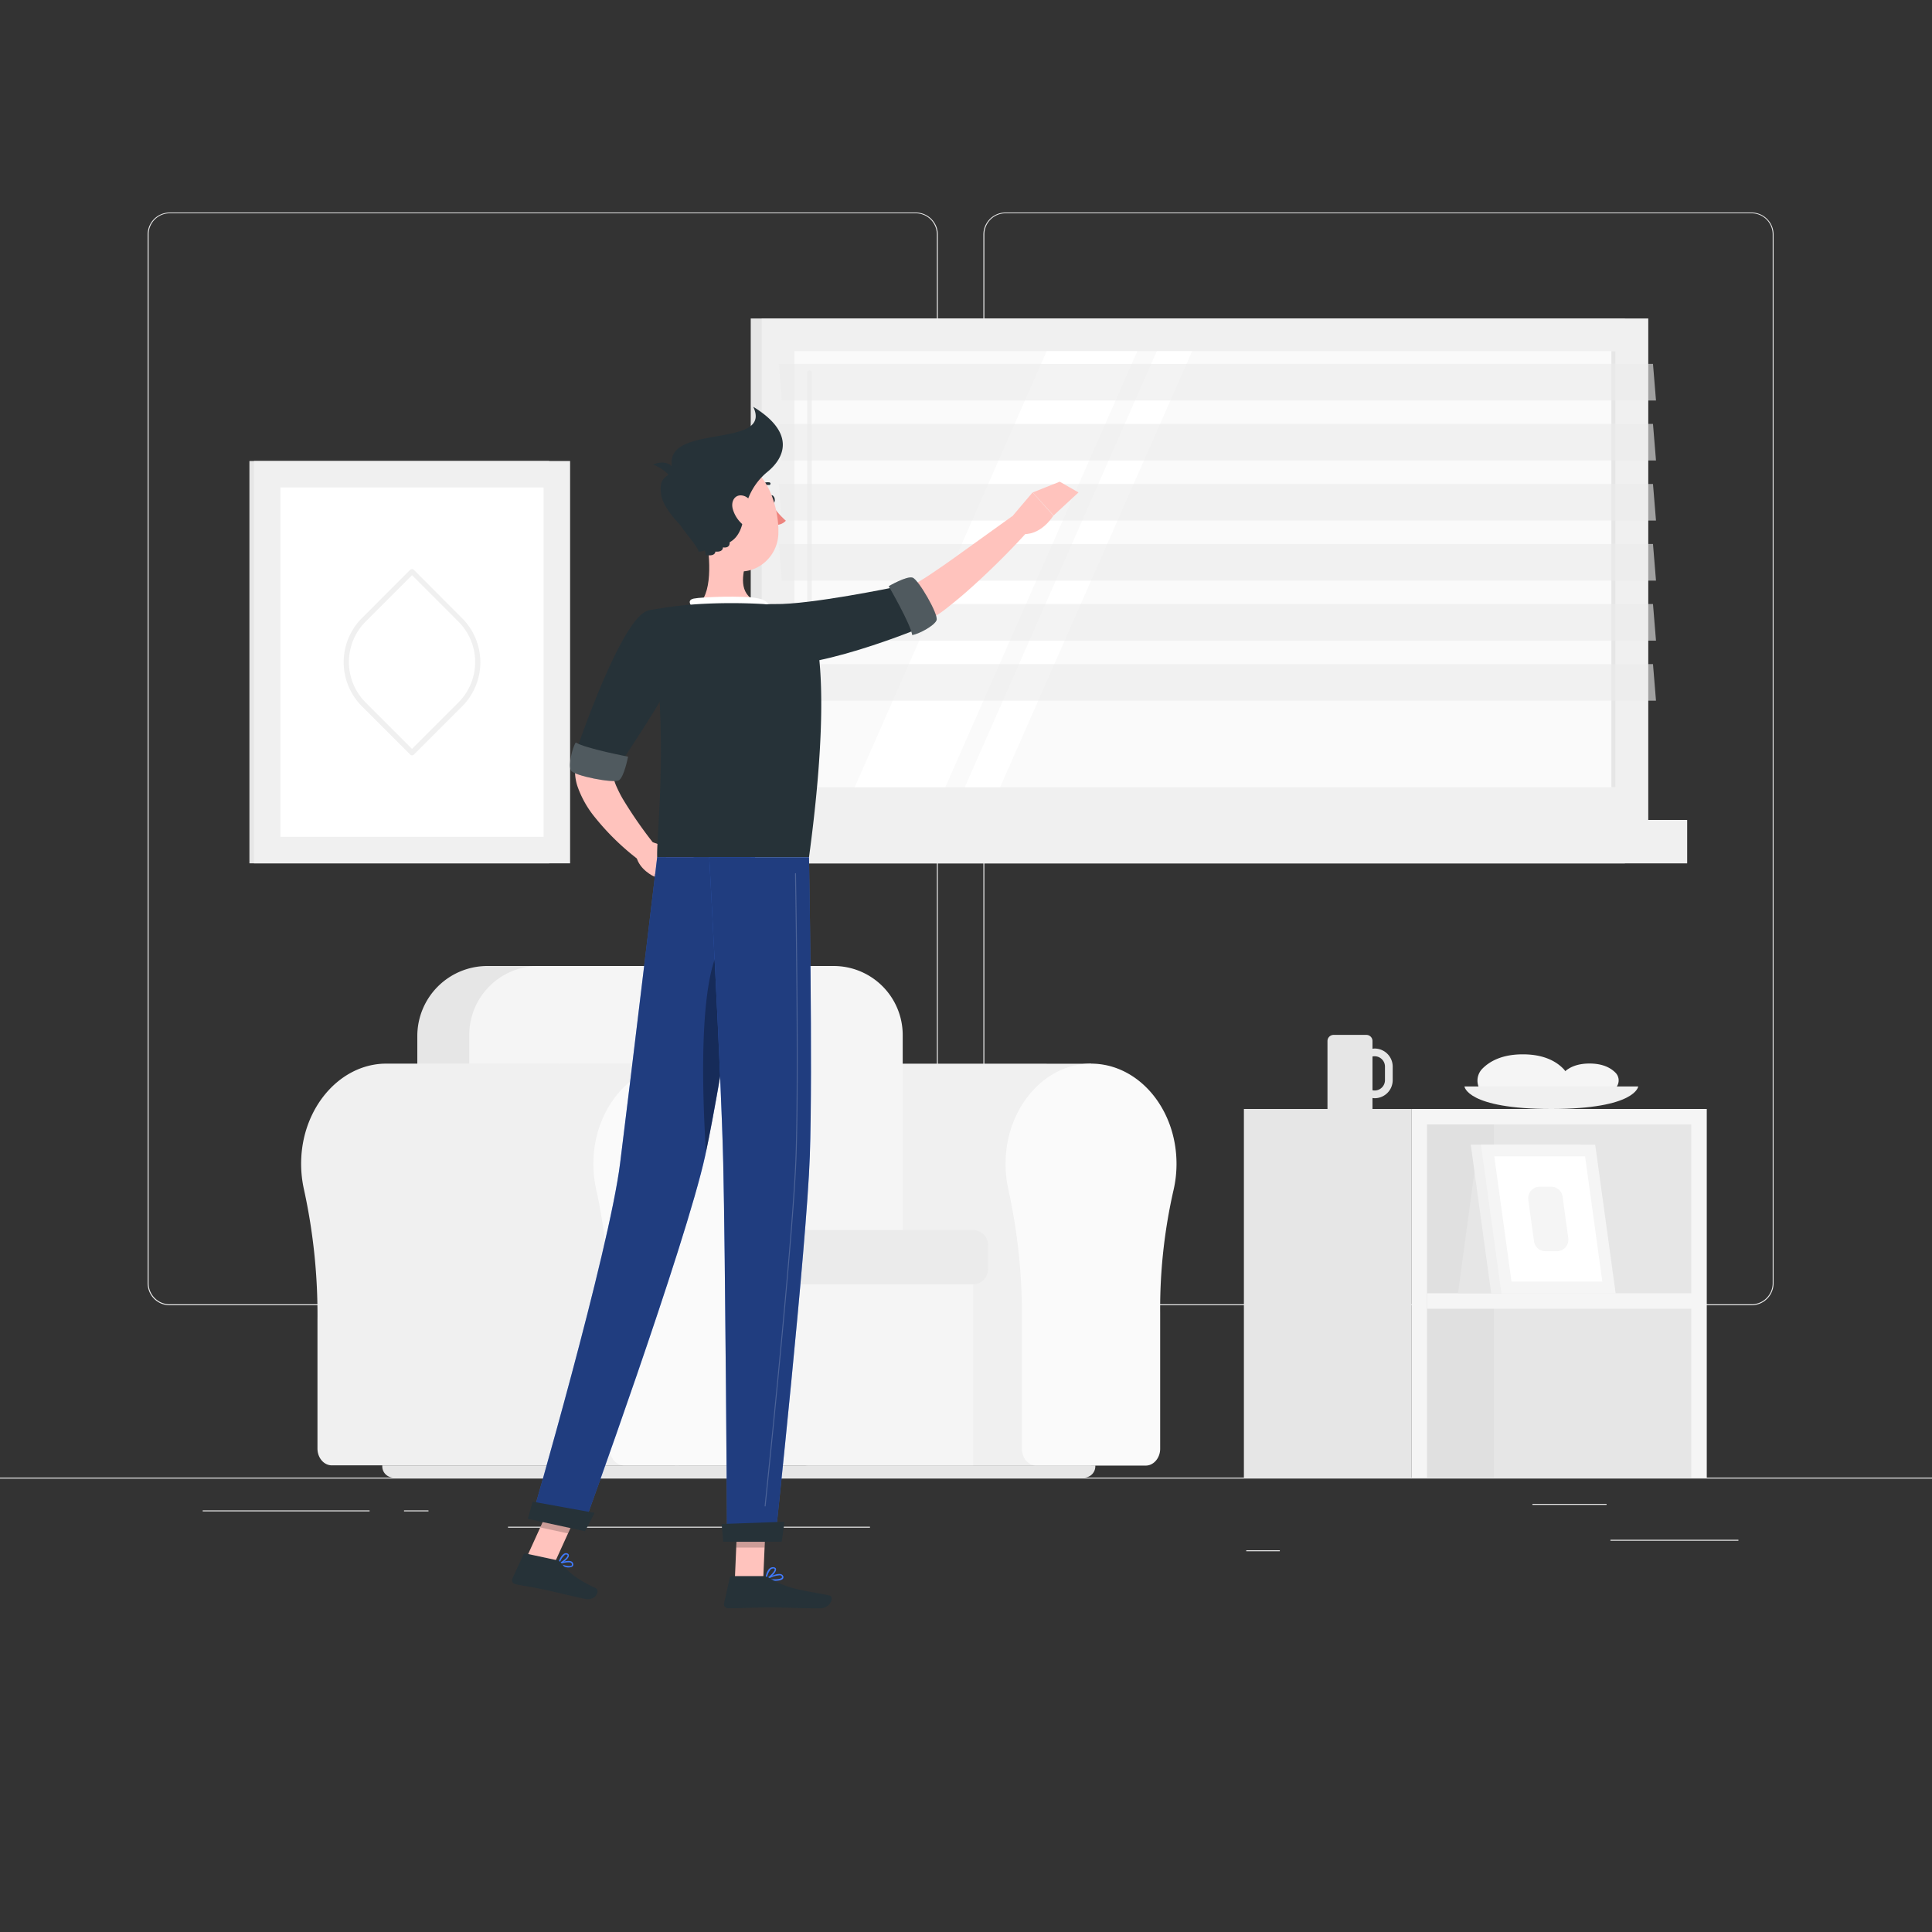 <svg xmlns="http://www.w3.org/2000/svg" viewBox="0 0 500 500"><rect x="0" y="0" width="500" height="500" fill="#333333" stroke="none"/><g id="freepik--background-complete--inject-42"><rect y="382.4" width="500" height="0.25" style="fill:#ebebeb"></rect><rect x="416.78" y="398.49" width="33.12" height="0.25" style="fill:#ebebeb"></rect><rect x="322.53" y="401.21" width="8.69" height="0.25" style="fill:#ebebeb"></rect><rect x="396.59" y="389.21" width="19.19" height="0.25" style="fill:#ebebeb"></rect><rect x="52.46" y="390.89" width="43.19" height="0.25" style="fill:#ebebeb"></rect><rect x="104.56" y="390.89" width="6.33" height="0.25" style="fill:#ebebeb"></rect><rect x="131.47" y="395.11" width="93.68" height="0.25" style="fill:#ebebeb"></rect><path d="M237,337.8H43.91a5.71,5.71,0,0,1-5.7-5.71V60.66A5.71,5.71,0,0,1,43.91,55H237a5.71,5.71,0,0,1,5.71,5.71V332.09A5.71,5.71,0,0,1,237,337.8ZM43.91,55.2a5.46,5.46,0,0,0-5.45,5.46V332.09a5.46,5.46,0,0,0,5.45,5.46H237a5.47,5.47,0,0,0,5.46-5.46V60.66A5.47,5.47,0,0,0,237,55.2Z" style="fill:#ebebeb"></path><path d="M453.31,337.8H260.21a5.72,5.72,0,0,1-5.71-5.71V60.66A5.72,5.72,0,0,1,260.21,55h193.1A5.71,5.71,0,0,1,459,60.66V332.09A5.71,5.71,0,0,1,453.31,337.8ZM260.21,55.2a5.47,5.47,0,0,0-5.46,5.46V332.09a5.47,5.47,0,0,0,5.46,5.46h193.1a5.47,5.47,0,0,0,5.46-5.46V60.66a5.47,5.47,0,0,0-5.46-5.46Z" style="fill:#ebebeb"></path><rect x="194.29" y="82.42" width="226.23" height="129.78" style="fill:#e6e6e6"></rect><rect x="197.12" y="82.42" width="229.45" height="129.78" style="fill:#f0f0f0"></rect><rect x="194.29" y="212.2" width="226.23" height="11.24" style="fill:#e6e6e6"></rect><rect x="207.19" y="212.2" width="229.45" height="11.24" style="fill:#f0f0f0"></rect><rect x="255.42" y="41.05" width="112.85" height="212.52" transform="translate(459.15 -164.54) rotate(90)" style="fill:#fafafa"></rect><polygon points="221.2 203.73 270.88 90.88 294.34 90.88 244.65 203.73 221.2 203.73" style="fill:#fff"></polygon><path d="M209.5,195.31a.61.61,0,0,1-.6-.61V96.39a.61.61,0,0,1,1.21,0V194.7A.61.61,0,0,1,209.5,195.31Z" style="fill:#f0f0f0"></path><polygon points="249.69 203.73 299.38 90.88 308.52 90.88 258.83 203.73 249.69 203.73" style="fill:#fff"></polygon><rect x="361.14" y="146.77" width="112.85" height="1.07" transform="translate(564.87 -270.26) rotate(90)" style="fill:#e6e6e6"></rect><polygon points="428.57 103.65 202.34 103.65 201.56 94.17 427.79 94.17 428.57 103.65" style="fill:#ebebeb;opacity:0.6"></polygon><polygon points="428.57 119.18 202.34 119.18 201.56 109.71 427.79 109.71 428.57 119.18" style="fill:#ebebeb;opacity:0.6"></polygon><polygon points="428.57 134.72 202.34 134.72 201.56 125.25 427.79 125.25 428.57 134.72" style="fill:#ebebeb;opacity:0.6"></polygon><polygon points="428.57 150.26 202.34 150.26 201.56 140.78 427.79 140.78 428.57 150.26" style="fill:#ebebeb;opacity:0.6"></polygon><polygon points="428.57 165.8 202.34 165.8 201.56 156.32 427.79 156.32 428.57 165.8" style="fill:#ebebeb;opacity:0.6"></polygon><polygon points="428.57 181.33 202.34 181.33 201.56 171.86 427.79 171.86 428.57 181.33" style="fill:#ebebeb;opacity:0.6"></polygon><rect x="64.55" y="119.31" width="77.58" height="104.12" style="fill:#e6e6e6"></rect><rect x="65.72" y="119.31" width="81.82" height="104.12" style="fill:#f0f0f0"></rect><rect x="61.42" y="137.32" width="90.41" height="68.11" transform="translate(278 64.74) rotate(90)" style="fill:#fff"></rect><path d="M106.16,195.28l-12.5-12.5a16.15,16.15,0,0,1,0-22.81l12.5-12.51a.67.67,0,0,1,.93,0L119.6,160a16.15,16.15,0,0,1,0,22.81l-12.51,12.5A.65.65,0,0,1,106.16,195.28Zm.47-46.42-12,12a14.84,14.84,0,0,0,0,20.95l12,12,12-12a14.82,14.82,0,0,0,0-20.95Z" style="fill:#f0f0f0"></path><path d="M223.34,275.27h0c-.51,0-1,0-1.55.05-11,.88-19.82,11.32-20.52,24.18A30.44,30.44,0,0,0,202,308a151.32,151.32,0,0,1,3.47,33.77v33.17c0,2.4,1.66,4.35,3.71,4.35h73.2v-104Z" style="fill:#f0f0f0"></path><path d="M304.48,301.2c0-14.92-10.75-26.9-23.67-25.87-11,.88-19.83,11.32-20.52,24.18A30.07,30.07,0,0,0,261,308a151.32,151.32,0,0,1,3.47,33.77v33.17c0,2.4,1.66,4.35,3.71,4.35h28.36c2,0,3.71-1.95,3.71-4.35V339.78a137.91,137.91,0,0,1,3.43-31.65A30.23,30.23,0,0,0,304.48,301.2Z" style="fill:#fafafa"></path><rect x="174.63" y="320.45" width="77.25" height="58.79" style="fill:#f5f5f5"></rect><path d="M126.13,250H211a18.13,18.13,0,0,1,18.13,18.13v62.26a0,0,0,0,1,0,0H108a0,0,0,0,1,0,0V268.13A18.13,18.13,0,0,1,126.13,250Z" style="fill:#e6e6e6"></path><path d="M139.32,250h76.43a17.87,17.87,0,0,1,17.87,17.87v62.52a0,0,0,0,1,0,0H121.44a0,0,0,0,1,0,0V267.87A17.87,17.87,0,0,1,139.32,250Z" style="fill:#f5f5f5"></path><path d="M179.61,318.33h72.2a3.89,3.89,0,0,1,3.89,3.89v6.26a3.89,3.89,0,0,1-3.89,3.89h-72.2a1.16,1.16,0,0,1-1.16-1.16V319.49a1.16,1.16,0,0,1,1.16-1.16Z" style="fill:#ebebeb"></path><path d="M98.94,379.24H283.47a0,0,0,0,1,0,0v.24a2.92,2.92,0,0,1-2.92,2.92H101.85a2.92,2.92,0,0,1-2.92-2.92v-.24a0,0,0,0,1,0,0Z" style="fill:#e6e6e6"></path><path d="M100.05,275.27h0c-.51,0-1,0-1.55.05-11,.88-19.83,11.32-20.52,24.18a30.44,30.44,0,0,0,.71,8.44,151.32,151.32,0,0,1,3.47,33.77v33.17c0,2.4,1.66,4.35,3.71,4.35h89.81v-104Z" style="fill:#f0f0f0"></path><path d="M197.8,301.2c0-14.92-10.75-26.9-23.67-25.87-11,.88-19.82,11.32-20.52,24.18a30.44,30.44,0,0,0,.71,8.44,151.32,151.32,0,0,1,3.47,33.77v33.17c0,2.4,1.66,4.35,3.71,4.35h28.36c2,0,3.72-1.95,3.72-4.35V339.78A137.9,137.9,0,0,1,197,308.13,30.23,30.23,0,0,0,197.8,301.2Z" style="fill:#fafafa"></path><path d="M401.42,284.08a4.41,4.41,0,0,0,3.18-7.48c-2-2.06-5.28-3.74-10.5-3.74s-8.46,1.68-10.49,3.74a4.41,4.41,0,0,0,3.17,7.48Z" style="fill:#f5f5f5"></path><path d="M416.11,282.44a2.83,2.83,0,0,0,2-4.8c-1.3-1.33-3.39-2.4-6.74-2.4s-5.44,1.07-6.74,2.4a2.83,2.83,0,0,0,2,4.8Z" style="fill:#f5f5f5"></path><path d="M379,281.17s.57,5.83,22.48,5.83,22.49-5.83,22.49-5.83Z" style="fill:#f0f0f0"></path><path d="M355.76,271.36a3.55,3.55,0,0,0-.56.06v-2a1.58,1.58,0,0,0-1.58-1.59h-8.49a1.59,1.59,0,0,0-1.58,1.59V287H355.2v-2.84a5.32,5.32,0,0,0,.56.06,4.68,4.68,0,0,0,4.67-4.67V276A4.68,4.68,0,0,0,355.76,271.36Zm2.67,8.19a2.68,2.68,0,0,1-2.67,2.67,2.6,2.6,0,0,1-.56-.06v-8.74a2.6,2.6,0,0,1,.56-.06,2.68,2.68,0,0,1,2.67,2.67Z" style="fill:#e6e6e6"></path><rect x="321.92" y="287" width="43.42" height="95.4" style="fill:#e6e6e6"></rect><rect x="365.34" y="287" width="76.38" height="95.4" transform="translate(807.05 669.4) rotate(180)" style="fill:#f5f5f5"></rect><rect x="357.82" y="302.51" width="91.4" height="68.38" transform="translate(740.22 -66.82) rotate(90)" style="fill:#e6e6e6"></rect><rect x="332.27" y="328.07" width="91.4" height="17.26" transform="translate(714.67 -41.27) rotate(90)" style="fill:#e0e0e0"></rect><rect x="402.61" y="301.43" width="4" height="70.54" transform="translate(741.31 -67.91) rotate(90)" style="fill:#f5f5f5"></rect><polygon points="392.33 334.7 377.33 334.7 381.78 301.84 392.33 301.84 392.33 334.7" style="fill:#e6e6e6"></polygon><polygon points="414.33 334.7 385.92 334.7 380.63 296.24 409.04 296.24 414.33 334.7" style="fill:#f0f0f0"></polygon><polygon points="418.13 334.7 388.56 334.7 383.27 296.24 412.84 296.24 418.13 334.7" style="fill:#f5f5f5"></polygon><polygon points="391.17 331.67 386.72 299.27 410.22 299.27 414.68 331.67 391.17 331.67" style="fill:#fff"></polygon><path d="M397,321.24l-1.48-10.73a3,3,0,0,1,3-3.39h2.88a3,3,0,0,1,3,2.58l1.47,10.72a3,3,0,0,1-3,3.4H400A3,3,0,0,1,397,321.24Z" style="fill:#f5f5f5"></path></g><g id="freepik--Character--inject-42"><polygon points="190.18 408.74 197.52 408.74 198.25 391.72 190.91 391.72 190.18 408.74" style="fill:#ffc3bd"></polygon><polygon points="198.25 391.73 197.88 400.5 190.53 400.5 190.9 391.73 198.25 391.73" style="opacity:0.2"></polygon><polygon points="136.33 402.97 143.51 404.52 150.72 388.68 143.54 387.12 136.33 402.97" style="fill:#ffc3bd"></polygon><polygon points="143.53 387.13 150.72 388.68 147 396.85 139.82 395.3 143.53 387.13" style="opacity:0.2"></polygon><path d="M174.47,169.25c-2.52,4.43-5.06,9-7.49,13.55s-4.81,9.13-6.83,13.69c-.53,1.15-1,2.28-1.44,3.41,0,.11,0,0,0,0v0s0,0,0,0,0,.07,0,.15a3.47,3.47,0,0,0,0,.87,11.67,11.67,0,0,0,.89,2.74,31.75,31.75,0,0,0,1.56,3.07,111.4,111.4,0,0,0,8.65,12.36l-3.78,4a64.67,64.67,0,0,1-12-11.49,26.34,26.34,0,0,1-4.63-8.25,12.58,12.58,0,0,1-.56-3,10.22,10.22,0,0,1,0-1.82,8.69,8.69,0,0,1,.16-1c0-.16.08-.33.12-.5l.13-.43c.44-1.34.87-2.7,1.36-4a152.29,152.29,0,0,1,6.56-14.94c2.42-4.82,4.95-9.48,7.77-14.14Z" style="fill:#ffc3bd"></path><path d="M168.39,217.81l5.16,1.7-4.34,7.3s-3.78-1.71-4.54-5.19Z" style="fill:#ffc3bd"></path><polygon points="180.58 222.33 175.56 227.95 169.21 226.81 173.55 219.51 180.58 222.33" style="fill:#ffc3bd"></polygon><path d="M199.13,129.36c.12.58.52,1,.9.91s.59-.61.47-1.19-.52-1-.9-.91S199,128.78,199.13,129.36Z" style="fill:#263238"></path><path d="M199.6,130.36a21.21,21.21,0,0,0,3.78,4.4,3.4,3.4,0,0,1-2.67,1.08Z" style="fill:#ed847e"></path><path d="M196.35,126.57a.37.37,0,0,1-.24-.1.35.35,0,0,1,0-.49,3.47,3.47,0,0,1,3-1.15.35.35,0,0,1,.29.4.36.36,0,0,1-.4.29h0a2.76,2.76,0,0,0-2.34.93A.33.33,0,0,1,196.35,126.57Z" style="fill:#263238"></path><path d="M182.59,137.52c1,5.38,2.1,15.23-1.66,18.81,0,0,1.47,5.45,11.46,5.45,11,0,5.25-5.45,5.25-5.45-6-1.43-5.84-5.87-4.8-10.05Z" style="fill:#ffc3bd"></path><path d="M179.43,157.54c-.8-1-1.67-2.25.13-2.63,2-.41,12.87-.84,16.62-.06s2.68,2.91,2.68,2.91Z" style="fill:#fff"></path><path d="M146.31,405.52a2.38,2.38,0,0,0,1.83-.1.71.71,0,0,0,.17-.81.79.79,0,0,0-.45-.51c-1-.48-3.27.45-3.37.49a.19.19,0,0,0-.11.16.19.19,0,0,0,.1.16A9.17,9.17,0,0,0,146.31,405.52Zm1.19-1.18.21.07a.46.46,0,0,1,.26.3c.1.31,0,.41-.06.44-.39.34-1.86,0-2.89-.39A5.82,5.82,0,0,1,147.5,404.34Z" style="fill:#407BFF"></path><path d="M144.52,404.92h.08c.84-.24,2.61-1.51,2.63-2.34a.56.56,0,0,0-.44-.56.94.94,0,0,0-.77.06c-1,.5-1.6,2.53-1.63,2.62a.17.17,0,0,0,0,.17A.2.2,0,0,0,144.52,404.92Zm2.08-2.6.07,0c.22.07.22.18.22.22,0,.49-1.19,1.48-2,1.89a4.22,4.22,0,0,1,1.34-2.07A.63.63,0,0,1,146.6,402.32Z" style="fill:#407BFF"></path><path d="M200.47,409.11c.95,0,1.86-.13,2.16-.55a.66.66,0,0,0,0-.76.89.89,0,0,0-.56-.41c-1.22-.33-3.79,1.13-3.89,1.2a.16.16,0,0,0-.09.18.18.18,0,0,0,.14.14A13.29,13.29,0,0,0,200.47,409.11Zm1.17-1.42a1.15,1.15,0,0,1,.33,0,.49.49,0,0,1,.34.24c.13.22.08.33,0,.39-.34.47-2.2.48-3.57.29A7.87,7.87,0,0,1,201.64,407.69Z" style="fill:#407BFF"></path><path d="M198.25,408.91h.07c.89-.4,2.65-2,2.51-2.82,0-.2-.17-.44-.64-.49a1.33,1.33,0,0,0-1,.3c-.93.77-1.13,2.75-1.14,2.83a.17.17,0,0,0,.07.16A.19.19,0,0,0,198.25,408.91Zm1.8-3h.1c.31,0,.33.15.34.19.08.5-1.11,1.75-2,2.29a4.15,4.15,0,0,1,1-2.26A1,1,0,0,1,200.05,405.93Z" style="fill:#407BFF"></path><path d="M144.2,403.8l-8.07-1.74a.62.62,0,0,0-.71.36l-2.8,6.07a1.07,1.07,0,0,0,.77,1.5c2.83.57,4.23.7,7.78,1.47,2.18.47,7.11,1.67,10.12,2.32s4.05-2.24,2.88-2.78c-5.27-2.41-7.47-4.53-8.9-6.5A1.81,1.81,0,0,0,144.2,403.8Z" style="fill:#263238"></path><path d="M197.47,407.89h-8a.65.65,0,0,0-.63.5l-1.45,6.53a1.07,1.07,0,0,0,1.06,1.3c2.89,0,7.08-.21,10.71-.21,4.26,0,7.93.23,12.92.23,3,0,3.85-3.05,2.59-3.33-5.75-1.25-10.44-1.39-15.41-4.45A3.41,3.41,0,0,0,197.47,407.89Z" style="fill:#263238"></path><path d="M200.11,158.14c5.7-.59,11.6-1.34,17.31-2.24A107.71,107.71,0,0,0,234,152.2c.63-.21,1.23-.44,1.83-.68a11.39,11.39,0,0,0,1.44-.7c1.1-.62,2.31-1.37,3.49-2.16,2.38-1.59,4.8-3.27,7.19-5l14.51-10.43,3.68,4.11c-4.08,4.51-8.33,8.79-12.8,12.92-2.24,2.06-4.52,4.1-7,6.06-1.23,1-2.46,2-3.91,2.91a21.07,21.07,0,0,1-2.49,1.46c-.78.37-1.56.72-2.33,1a71,71,0,0,1-9.16,3c-3,.82-6.07,1.47-9.1,2.05A171.72,171.72,0,0,1,201,169.24Z" style="fill:#ffc3bd"></path><path d="M167.78,158c-6.89,1.58-18.45,35.77-18.45,35.77l11.25,3.74s11.48-17,15.38-25.21C180,163.7,174.82,156.38,167.78,158Z" style="fill:#263238"></path><path d="M162.54,195.82s-11-2.1-13.53-3.66c-.88,1.27-2,5.9-1.22,7.26s11,3.34,12.37,2.53S162.54,195.82,162.54,195.82Z" style="fill:#263238"></path><path d="M162.54,195.82s-11-2.1-13.53-3.66c-.88,1.27-2,5.9-1.22,7.26s11,3.34,12.37,2.53S162.54,195.82,162.54,195.82Z" style="fill:#fafafa;opacity:0.2"></path><path d="M208.94,158.37s7.81,8.83.43,63.5H170.08c-.27-6,3.52-35.46-2.3-63.88a102.56,102.56,0,0,1,13.15-1.66,145.44,145.44,0,0,1,16.71,0A73.8,73.8,0,0,1,208.94,158.37Z" style="fill:#263238"></path><path d="M195,170.06c7.05,7.27,42.39-7.23,42.39-7.23l-5.67-10.91s-22.1,4.59-31.18,4.41C189.34,156.1,189.67,164.53,195,170.06Z" style="fill:#263238"></path><path d="M230,151.71s5.63,9.71,6.08,12.62c1.55-.16,5.75-2.37,6.3-3.83s-4.67-10.48-6.19-11S230,151.71,230,151.71Z" style="fill:#263238"></path><path d="M230,151.71s5.63,9.71,6.08,12.62c1.55-.16,5.75-2.37,6.3-3.83s-4.67-10.48-6.19-11S230,151.71,230,151.71Z" style="fill:#fafafa;opacity:0.2"></path><path d="M262.23,133.33l5-5.89,5.38,6s-3.32,5.57-8.59,4.69Z" style="fill:#ffc3bd"></path><polygon points="274.26 124.66 279.11 127.44 272.66 133.41 267.27 127.44 274.26 124.66" style="fill:#ffc3bd"></polygon><path d="M179.51,132.06c1.89,7.05,2.64,11.26,7,14.19,6.54,4.41,14.68-.65,14.93-8.11.23-6.72-2.89-17.11-10.45-18.53A9.94,9.94,0,0,0,179.51,132.06Z" style="fill:#ffc3bd"></path><path d="M194.94,105.28c5,10.52-20.95,4.69-21.13,14.24v0h0c0,.4,0,.76,0,1.11-.74-.69-2.23-1.45-4.8-.41a11.09,11.09,0,0,1,4,2.61c-1,.85-2.52,1.3-1.87,5.37.31,2,2.3,5,4.89,7.66,1.13,1.81,4.8,5.92,4.73,6.91a4,4,0,0,0,1.63-.34,2.62,2.62,0,0,1,.21,1.19c1.36.26,2.43.07,2.55-.87,1.11.1,1.91-.2,1.95-1.09,1.06.15,1.79-.19,1.74-1.33,2.52-1.38,3.38-4.29,3.84-7.54a16.54,16.54,0,0,1,5.77-10.54C203.54,118.18,205.54,111.76,194.94,105.28Z" style="fill:#263238"></path><path d="M189.63,131.69a8.21,8.21,0,0,0,3,4.38c1.92,1.42,3.34,0,3.21-2.14-.12-2-1.27-5-3.38-5.61S189.08,129.57,189.63,131.69Z" style="fill:#ffc3bd"></path><path d="M195.43,221.87S187.09,278,182.52,299c-5,23-31.82,96.88-31.82,96.88l-13.15-2.85s20.07-69.13,22.93-91.94c3.1-24.75,9.6-79.26,9.6-79.26Z" style="fill:#407BFF"></path><path d="M195.43,221.87S187.09,278,182.52,299c-5,23-31.82,96.88-31.82,96.88l-13.15-2.85s20.07-69.13,22.93-91.94c3.1-24.75,9.6-79.26,9.6-79.26Z" style="opacity:0.5"></path><path d="M190.16,241.87c-9.64,1.89-8.62,37.84-7.46,56.33,2.78-13.07,6.85-38.22,9.63-56.07A3.29,3.29,0,0,0,190.16,241.87Z" style="opacity:0.3"></path><path d="M209.37,221.87s1,54.93.21,77.33c-.83,23.3-9,99.6-9,99.6H188.17s-.46-74.94-1-97.82c-.61-25-3.62-79.11-3.62-79.11Z" style="fill:#407BFF"></path><path d="M209.37,221.87s1,54.93.21,77.33c-.83,23.3-9,99.6-9,99.6H188.17s-.46-74.94-1-97.82c-.61-25-3.62-79.11-3.62-79.11Z" style="opacity:0.5"></path><path d="M198,389.86h0a.12.12,0,0,1-.11-.14c2.19-21.1,7.36-72.18,8-90.53.67-18.74.07-60.68-.14-73.09a.13.13,0,0,1,.13-.13h0a.12.12,0,0,1,.12.12c.21,12.41.81,54.36.14,73.11-.65,18.36-5.82,69.44-8,90.55A.12.12,0,0,1,198,389.86Z" style="fill:#fafafa;opacity:0.2"></path><path d="M153.85,391.53c.06,0-2.45,4.75-2.45,4.75l-14.79-3.2,1.24-4.45Z" style="fill:#263238"></path><path d="M203,393.84c.06,0-.7,5.17-.7,5.17H187.17l-.41-4.61Z" style="fill:#263238"></path></g></svg>